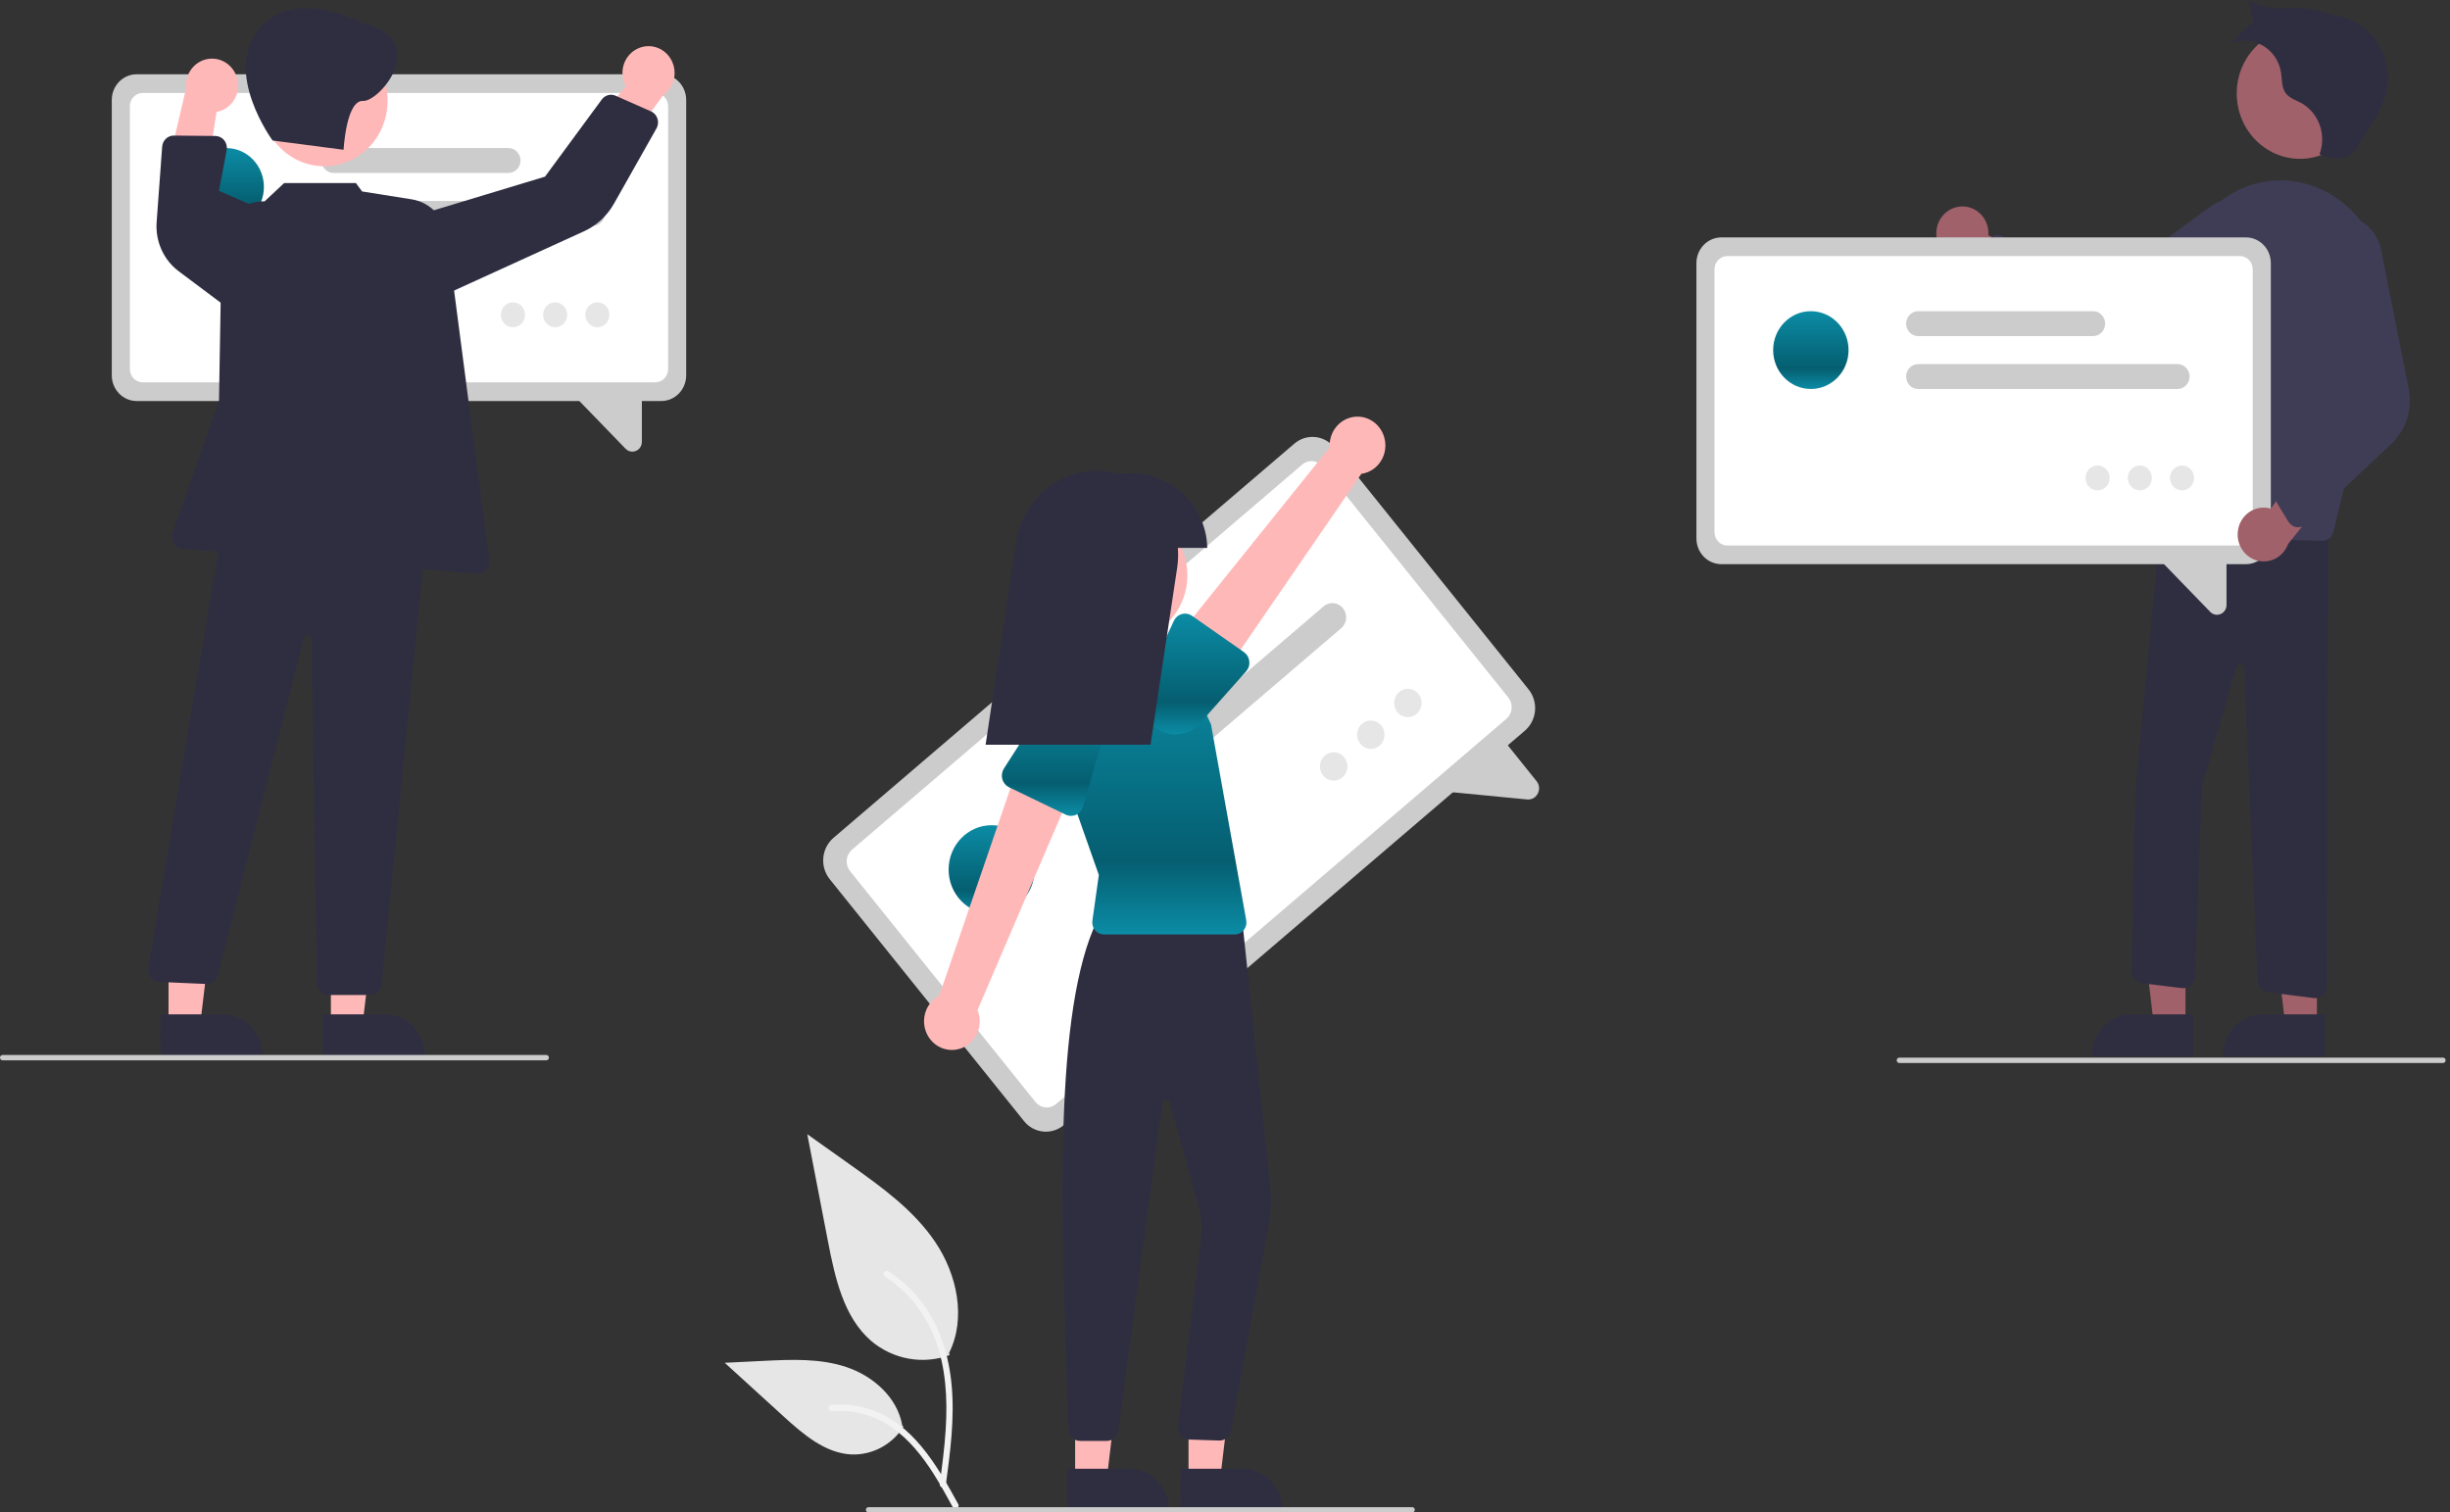 <svg width="230" height="142" viewBox="0 0 230 142" fill="none" xmlns="http://www.w3.org/2000/svg">
<rect x="0" y="0" width="230" height="142" fill="#333333" stroke="none"/>
<g clip-path="url(#clip0_1148_1499)">
<path d="M89.139 127.229C87.904 127.677 86.578 127.789 85.288 127.555C83.998 127.32 82.789 126.747 81.776 125.89C79.198 123.656 78.389 119.975 77.731 116.567L75.785 106.486L79.859 109.381C82.789 111.464 85.785 113.613 87.813 116.629C89.842 119.645 90.727 123.762 89.097 127.025" fill="#E6E6E6"/>
<path d="M88.79 139.434C89.203 136.334 89.627 133.194 89.338 130.06C89.081 127.277 88.258 124.559 86.584 122.331C85.695 121.15 84.613 120.138 83.388 119.341C83.068 119.133 82.774 119.656 83.092 119.863C85.213 121.247 86.853 123.289 87.776 125.697C88.796 128.375 88.96 131.293 88.784 134.138C88.678 135.858 88.453 137.567 88.226 139.273C88.208 139.35 88.219 139.432 88.257 139.501C88.295 139.57 88.357 139.621 88.43 139.645C88.505 139.666 88.585 139.655 88.652 139.616C88.72 139.576 88.769 139.511 88.79 139.434Z" fill="#F2F2F2"/>
<path d="M84.82 133.948C84.29 134.779 83.561 135.456 82.705 135.912C81.848 136.368 80.892 136.589 79.929 136.553C77.453 136.432 75.389 134.649 73.531 132.955L68.036 127.947L71.673 127.768C74.289 127.638 76.972 127.518 79.463 128.35C81.954 129.183 84.252 131.187 84.707 133.848" fill="#E6E6E6"/>
<path d="M89.956 141.216C87.972 137.591 85.67 133.563 81.556 132.275C80.413 131.918 79.213 131.79 78.023 131.899C77.648 131.932 77.742 132.529 78.116 132.495C80.111 132.324 82.102 132.868 83.754 134.035C85.344 135.152 86.582 136.705 87.63 138.352C88.272 139.361 88.847 140.412 89.421 141.462C89.605 141.798 90.142 141.555 89.956 141.216V141.216Z" fill="#F2F2F2"/>
<path d="M143.152 68.602L99.882 105.618C99.338 106.083 98.637 106.306 97.934 106.238C97.23 106.17 96.582 105.816 96.13 105.256L77.89 82.54C77.44 81.978 77.224 81.254 77.29 80.528C77.356 79.802 77.698 79.133 78.241 78.667L121.511 41.651C122.055 41.186 122.756 40.963 123.459 41.031C124.163 41.099 124.811 41.452 125.263 42.013L143.503 64.729C143.953 65.291 144.169 66.015 144.103 66.741C144.037 67.467 143.695 68.136 143.152 68.602Z" fill="#CCCCCC"/>
<path d="M141.418 67.487L99.143 103.653C98.863 103.892 98.502 104.007 98.139 103.972C97.777 103.937 97.443 103.755 97.21 103.466L79.795 81.776C79.563 81.487 79.452 81.114 79.486 80.74C79.519 80.366 79.696 80.022 79.976 79.781L122.25 43.616C122.531 43.377 122.892 43.262 123.254 43.297C123.617 43.332 123.951 43.514 124.183 43.803L141.599 65.492C141.831 65.782 141.942 66.154 141.908 66.528C141.874 66.903 141.698 67.247 141.418 67.487Z" fill="white"/>
<path d="M143.367 75.058L134.672 74.218L140.895 69.162L144.247 73.337C144.378 73.497 144.459 73.693 144.48 73.901C144.501 74.108 144.46 74.318 144.364 74.501C144.301 74.626 144.214 74.737 144.11 74.827C144.007 74.914 143.888 74.979 143.761 75.019C143.633 75.059 143.499 75.072 143.367 75.058Z" fill="#CCCCCC"/>
<path d="M125.906 58.983L104.52 77.278C104.389 77.39 104.238 77.474 104.076 77.525C103.914 77.577 103.744 77.595 103.575 77.579C103.406 77.562 103.242 77.512 103.092 77.43C102.942 77.348 102.809 77.237 102.701 77.102C102.592 76.967 102.511 76.812 102.461 76.644C102.411 76.477 102.393 76.301 102.409 76.127C102.425 75.953 102.474 75.783 102.553 75.628C102.632 75.473 102.74 75.336 102.871 75.224L124.257 56.929C124.388 56.817 124.538 56.733 124.7 56.682C124.862 56.63 125.033 56.612 125.202 56.628C125.371 56.644 125.535 56.695 125.685 56.777C125.835 56.859 125.968 56.97 126.076 57.105C126.184 57.24 126.266 57.395 126.316 57.563C126.366 57.73 126.383 57.906 126.368 58.08C126.352 58.255 126.303 58.424 126.224 58.579C126.144 58.734 126.036 58.871 125.906 58.983Z" fill="#CCCCCC"/>
<path d="M115.439 60.576L101.016 72.915C100.752 73.14 100.412 73.248 100.071 73.216C99.73 73.183 99.415 73.011 99.197 72.739C98.978 72.466 98.873 72.116 98.905 71.763C98.937 71.411 99.103 71.087 99.367 70.861L113.79 58.522C114.054 58.297 114.394 58.188 114.735 58.221C115.076 58.254 115.391 58.426 115.609 58.698C115.828 58.97 115.933 59.321 115.901 59.673C115.869 60.026 115.703 60.35 115.439 60.576Z" fill="#CCCCCC"/>
<path d="M93.09 85.81C95.32 85.81 97.127 83.944 97.127 81.643C97.127 79.341 95.32 77.476 93.09 77.476C90.86 77.476 89.053 79.341 89.053 81.643C89.053 83.944 90.86 85.81 93.09 85.81Z" fill="url(#paint0_linear_1148_1499)"/>
<path d="M125.205 73.29C125.919 73.29 126.497 72.693 126.497 71.956C126.497 71.22 125.919 70.623 125.205 70.623C124.491 70.623 123.913 71.22 123.913 71.956C123.913 72.693 124.491 73.29 125.205 73.29Z" fill="#E6E6E6"/>
<path d="M128.686 70.311C129.4 70.311 129.978 69.715 129.978 68.978C129.978 68.242 129.4 67.644 128.686 67.644C127.973 67.644 127.395 68.242 127.395 68.978C127.395 69.715 127.973 70.311 128.686 70.311Z" fill="#E6E6E6"/>
<path d="M132.168 67.333C132.881 67.333 133.46 66.736 133.46 65.999C133.46 65.263 132.881 64.666 132.168 64.666C131.454 64.666 130.876 65.263 130.876 65.999C130.876 66.736 131.454 67.333 132.168 67.333Z" fill="#E6E6E6"/>
<path d="M111.577 138.894L114.543 138.894L115.954 127.085L111.576 127.085L111.577 138.894Z" fill="#FFB8B8"/>
<path d="M110.819 137.894L116.66 137.894H116.661C117.149 137.894 117.633 137.993 118.085 138.186C118.537 138.38 118.947 138.663 119.293 139.019C119.638 139.376 119.913 139.8 120.1 140.266C120.287 140.732 120.383 141.232 120.383 141.736V141.861L110.82 141.861L110.819 137.894Z" fill="#2F2E41"/>
<path d="M100.931 138.894L103.897 138.894L105.308 127.085L100.931 127.085L100.931 138.894Z" fill="#FFB8B8"/>
<path d="M100.175 137.894L106.016 137.894H106.016C106.505 137.894 106.989 137.993 107.441 138.186C107.892 138.38 108.303 138.663 108.648 139.019C108.994 139.376 109.268 139.8 109.455 140.266C109.642 140.732 109.739 141.232 109.738 141.736V141.861L100.175 141.861L100.175 137.894Z" fill="#2F2E41"/>
<path d="M103.908 135.281H103.908L101.385 135.28C101.103 135.281 100.832 135.169 100.629 134.966C100.426 134.764 100.307 134.488 100.298 134.197L100.218 131.919C99.581 113.705 98.922 94.871 103.005 86.405L103.037 86.339L116.556 85.834L119.27 111.532C119.386 112.628 119.343 113.736 119.144 114.819L115.556 134.334C115.508 134.598 115.369 134.836 115.165 135.004C114.96 135.172 114.705 135.258 114.444 135.247L111.611 135.153C111.463 135.146 111.317 135.109 111.183 135.043C111.049 134.977 110.93 134.883 110.832 134.767C110.735 134.652 110.661 134.517 110.616 134.371C110.571 134.225 110.556 134.071 110.57 133.918L112.796 115.869C112.872 115.09 112.803 114.303 112.594 113.551L109.826 103.564C109.803 103.481 109.753 103.409 109.685 103.36C109.617 103.311 109.535 103.287 109.452 103.293C109.369 103.299 109.29 103.334 109.229 103.393C109.168 103.452 109.129 103.53 109.118 103.615L104.986 134.312C104.949 134.58 104.82 134.825 104.622 135.003C104.424 135.181 104.171 135.28 103.908 135.281Z" fill="#2F2E41"/>
<path d="M105.525 60.141C108.807 60.141 111.467 57.395 111.467 54.008C111.467 50.621 108.807 47.875 105.525 47.875C102.243 47.875 99.583 50.621 99.583 54.008C99.583 57.395 102.243 60.141 105.525 60.141Z" fill="#FFB8B8"/>
<path d="M115.922 87.731H103.627C103.47 87.731 103.316 87.696 103.174 87.629C103.032 87.562 102.905 87.464 102.803 87.342C102.701 87.22 102.625 87.077 102.582 86.922C102.538 86.767 102.527 86.604 102.549 86.445L103.157 82.15L99.59 72.024C99.222 70.978 99.085 69.861 99.189 68.754C99.294 67.647 99.637 66.578 100.194 65.625C100.751 64.673 101.508 63.862 102.408 63.251C103.309 62.639 104.33 62.244 105.398 62.093C106.92 61.874 108.469 62.164 109.819 62.919C111.17 63.675 112.25 64.857 112.903 66.292L113.686 68.013L116.993 86.402C117.022 86.564 117.016 86.731 116.976 86.891C116.935 87.05 116.861 87.199 116.759 87.326C116.657 87.452 116.529 87.554 116.384 87.624C116.24 87.694 116.082 87.731 115.922 87.731H115.922Z" fill="url(#paint1_linear_1148_1499)"/>
<path d="M89.967 98.502C90.337 98.413 90.684 98.242 90.983 98C91.281 97.758 91.525 97.451 91.697 97.102C91.869 96.752 91.964 96.367 91.976 95.975C91.989 95.583 91.917 95.193 91.768 94.833L101.349 72.49L95.868 71.066L88.174 93.475C87.603 93.775 87.16 94.28 86.926 94.895C86.693 95.51 86.686 96.191 86.907 96.811C87.128 97.431 87.562 97.945 88.126 98.257C88.689 98.568 89.344 98.656 89.967 98.502H89.967Z" fill="#FFB8B8"/>
<path d="M100.052 76.487L94.721 73.911C94.569 73.838 94.435 73.732 94.326 73.6C94.218 73.468 94.139 73.314 94.093 73.147C94.048 72.981 94.038 72.806 94.064 72.636C94.09 72.465 94.151 72.302 94.243 72.158L97.483 67.108C97.851 66.309 98.51 65.694 99.317 65.397C100.124 65.1 101.011 65.144 101.786 65.522C102.561 65.899 103.159 66.577 103.45 67.409C103.74 68.24 103.7 69.157 103.337 69.958L101.662 75.742C101.614 75.908 101.532 76.061 101.422 76.191C101.311 76.32 101.175 76.424 101.022 76.495C100.869 76.566 100.703 76.601 100.536 76.6C100.368 76.599 100.203 76.56 100.052 76.487H100.052Z" fill="url(#paint2_linear_1148_1499)"/>
<path d="M129.933 41.009C130.049 41.382 130.084 41.778 130.035 42.167C129.987 42.556 129.857 42.929 129.654 43.26C129.451 43.592 129.179 43.873 128.859 44.085C128.54 44.296 128.179 44.433 127.802 44.485L114.116 64.421L110.124 60.291L124.832 41.993C124.789 41.335 124.982 40.682 125.374 40.161C125.766 39.639 126.33 39.284 126.959 39.162C127.588 39.041 128.238 39.162 128.786 39.502C129.334 39.843 129.742 40.379 129.933 41.009Z" fill="#FFB8B8"/>
<path d="M117.281 62.08C117.3 62.252 117.284 62.426 117.232 62.59C117.181 62.755 117.095 62.906 116.982 63.033L113.027 67.48C112.546 68.213 111.804 68.719 110.963 68.887C110.122 69.055 109.25 68.873 108.54 68.379C107.829 67.885 107.337 67.12 107.171 66.253C107.006 65.385 107.18 64.485 107.657 63.75L110.2 58.292C110.273 58.136 110.377 57.998 110.506 57.888C110.635 57.777 110.785 57.697 110.947 57.652C111.108 57.607 111.278 57.598 111.443 57.627C111.608 57.655 111.765 57.72 111.904 57.817L116.777 61.224C116.915 61.321 117.032 61.448 117.119 61.596C117.206 61.743 117.261 61.909 117.281 62.08Z" fill="url(#paint3_linear_1148_1499)"/>
<path d="M113.332 51.441C113.328 50.886 113.254 50.334 113.11 49.799C112.153 46.147 108.618 43.956 105.072 44.506C104.382 44.302 103.668 44.199 102.95 44.199C101.125 44.199 99.36 44.873 97.974 46.099C96.587 47.325 95.671 49.022 95.391 50.883L92.526 69.92H108.01L110.51 53.307C110.603 52.69 110.624 52.063 110.575 51.441H113.332Z" fill="#2F2E41"/>
<path d="M132.576 142H81.529C81.465 142 81.403 141.974 81.358 141.927C81.313 141.88 81.287 141.816 81.287 141.75C81.287 141.684 81.313 141.62 81.358 141.574C81.403 141.527 81.465 141.5 81.529 141.5H132.576C132.64 141.5 132.701 141.527 132.747 141.574C132.792 141.62 132.818 141.684 132.818 141.75C132.818 141.816 132.792 141.88 132.747 141.927C132.701 141.974 132.64 142 132.576 142Z" fill="#CCCCCC"/>
<path d="M184.003 19.395C184.357 19.359 184.714 19.405 185.049 19.528C185.384 19.65 185.689 19.847 185.943 20.105C186.196 20.363 186.392 20.674 186.516 21.018C186.64 21.363 186.689 21.73 186.661 22.096L194.573 25.691L190.799 28.206L183.864 24.407C183.271 24.316 182.732 24.005 182.347 23.531C181.962 23.058 181.759 22.455 181.776 21.837C181.794 21.219 182.03 20.629 182.44 20.179C182.85 19.729 183.406 19.45 184.003 19.395V19.395Z" fill="#A0616A"/>
<path d="M215.92 14.911C219.202 14.911 221.862 12.165 221.862 8.777C221.862 5.39 219.202 2.644 215.92 2.644C212.639 2.644 209.979 5.39 209.979 8.777C209.979 12.165 212.639 14.911 215.92 14.911Z" fill="#A0616A"/>
<path d="M205.166 96.23L202.2 96.23L200.789 84.422L205.166 84.422L205.166 96.23Z" fill="#A0616A"/>
<path d="M205.923 99.198L196.359 99.198V99.073C196.359 98.568 196.456 98.068 196.643 97.602C196.83 97.136 197.104 96.713 197.45 96.356C197.795 95.999 198.206 95.716 198.657 95.523C199.109 95.33 199.593 95.231 200.082 95.231H200.082L205.923 95.231L205.923 99.198Z" fill="#2F2E41"/>
<path d="M217.505 96.23L214.539 96.23L213.128 84.422L217.505 84.422L217.505 96.23Z" fill="#A0616A"/>
<path d="M218.261 99.198L208.697 99.198V99.073C208.697 98.568 208.794 98.068 208.981 97.602C209.168 97.136 209.442 96.713 209.788 96.356C210.133 95.999 210.544 95.716 210.995 95.523C211.447 95.33 211.931 95.231 212.42 95.231H212.42L218.261 95.231L218.261 99.198Z" fill="#2F2E41"/>
<path d="M217.364 93.715C217.319 93.715 217.275 93.712 217.231 93.707L212.889 93.155C212.635 93.123 212.4 92.999 212.225 92.806C212.051 92.612 211.948 92.362 211.935 92.097L210.67 62.69C210.666 62.607 210.635 62.527 210.581 62.464C210.528 62.401 210.456 62.358 210.377 62.343C210.297 62.327 210.215 62.339 210.143 62.377C210.071 62.415 210.013 62.476 209.979 62.552L206.729 73.735L206.059 91.699C206.054 91.854 206.017 92.006 205.951 92.145C205.886 92.285 205.793 92.409 205.679 92.51C205.565 92.61 205.432 92.685 205.288 92.731C205.145 92.776 204.993 92.789 204.844 92.771L201.085 92.314C200.816 92.283 200.568 92.148 200.39 91.938C200.212 91.727 200.117 91.456 200.123 91.177L200.443 74.268L202.99 47.725L203.104 47.73L218.592 48.346L218.453 92.595C218.452 92.893 218.336 93.177 218.132 93.387C217.928 93.597 217.652 93.715 217.364 93.715H217.364Z" fill="#2F2E41"/>
<path d="M218.005 50.771C217.996 50.771 217.986 50.771 217.977 50.771L202.378 50.349C202.225 50.345 202.074 50.308 201.936 50.239C201.798 50.171 201.676 50.074 201.577 49.954C201.478 49.833 201.404 49.693 201.361 49.541C201.318 49.39 201.307 49.231 201.327 49.074L204.325 26.303C204.512 24.765 205.011 23.285 205.79 21.961C206.569 20.636 207.609 19.495 208.844 18.613C209.93 17.842 211.164 17.319 212.462 17.08C213.76 16.841 215.092 16.892 216.37 17.228C221.815 18.652 225.081 24.687 223.651 30.681L219.062 49.916C219.003 50.16 218.867 50.376 218.676 50.531C218.484 50.685 218.248 50.77 218.005 50.771Z" fill="#3F3D56"/>
<path d="M197.541 32.688C196.513 32.69 195.507 32.381 194.646 31.801L185.549 25.64C185.416 25.55 185.304 25.431 185.22 25.291C185.136 25.151 185.083 24.994 185.065 24.831C185.047 24.668 185.063 24.502 185.113 24.346C185.164 24.19 185.246 24.048 185.356 23.928L186.726 22.435C186.876 22.271 187.069 22.158 187.282 22.109C187.495 22.061 187.717 22.08 187.919 22.163L198.081 26.34L207.494 19.401C207.934 19.077 208.435 18.85 208.964 18.736C209.493 18.622 210.04 18.622 210.569 18.737C211.099 18.852 211.599 19.079 212.039 19.404C212.479 19.728 212.848 20.144 213.125 20.624C213.401 21.104 213.578 21.637 213.644 22.192C213.71 22.746 213.664 23.308 213.509 23.843C213.353 24.377 213.092 24.873 212.742 25.298C212.391 25.724 211.959 26.069 211.473 26.313L199.839 32.146C199.122 32.504 198.337 32.689 197.541 32.688Z" fill="#3F3D56"/>
<path d="M217.979 14.643C218.993 14.89 220.216 15.079 220.94 14.307C221.069 14.161 221.183 14.003 221.283 13.835L222.23 12.342C222.956 11.199 223.694 10.025 224.001 8.696C224.177 7.932 224.205 7.139 224.082 6.364C223.959 5.589 223.689 4.847 223.286 4.181C222.883 3.514 222.355 2.938 221.734 2.484C221.113 2.03 220.411 1.707 219.669 1.536C218.255 1.209 216.871 0.647 215.425 0.749C213.979 0.852 212.284 0.818 211.07 0C211.146 0.365 211.555 1.976 211.555 1.976C211.555 1.976 209.73 3.704 209.364 4.135C209.843 3.915 210.364 3.812 210.888 3.834C211.412 3.855 211.923 4 212.384 4.257C212.845 4.515 213.242 4.878 213.546 5.318C213.85 5.759 214.051 6.266 214.136 6.799C214.239 7.455 214.179 8.182 214.556 8.72C214.915 9.232 215.559 9.412 216.1 9.707C216.88 10.166 217.476 10.897 217.779 11.769C218.083 12.641 218.075 13.597 217.756 14.463L217.979 14.643Z" fill="#2F2E41"/>
<path d="M210.845 52.968H161.591C160.972 52.967 160.378 52.713 159.941 52.261C159.503 51.809 159.257 51.196 159.256 50.557V24.7C159.257 24.061 159.503 23.448 159.941 22.996C160.378 22.544 160.972 22.29 161.591 22.289H210.845C211.464 22.29 212.058 22.544 212.496 22.996C212.933 23.448 213.18 24.061 213.18 24.7V50.557C213.18 51.196 212.933 51.809 212.496 52.261C212.058 52.713 211.464 52.967 210.845 52.968Z" fill="#CCCCCC"/>
<path d="M210.279 51.215H162.157C161.838 51.214 161.532 51.084 161.307 50.851C161.081 50.618 160.954 50.302 160.954 49.973V25.284C160.954 24.955 161.081 24.639 161.307 24.406C161.532 24.174 161.838 24.043 162.157 24.042H210.279C210.598 24.043 210.903 24.174 211.129 24.406C211.355 24.639 211.481 24.955 211.482 25.284V49.973C211.481 50.302 211.355 50.618 211.129 50.851C210.903 51.084 210.598 51.214 210.279 51.215Z" fill="white"/>
<path d="M207.492 57.448L202.08 51.862L209.019 52.043V56.796C209.02 56.978 208.969 57.158 208.87 57.31C208.772 57.462 208.631 57.58 208.467 57.648C208.356 57.696 208.238 57.721 208.119 57.721C208.002 57.721 207.886 57.696 207.779 57.649C207.671 57.603 207.574 57.534 207.492 57.448Z" fill="#CCCCCC"/>
<path d="M204.419 36.521H180.076C179.775 36.521 179.487 36.398 179.275 36.179C179.063 35.96 178.943 35.663 178.943 35.352C178.943 35.043 179.063 34.745 179.275 34.526C179.487 34.307 179.775 34.184 180.076 34.184H204.419C204.72 34.184 205.008 34.307 205.22 34.526C205.432 34.745 205.552 35.043 205.552 35.352C205.552 35.663 205.432 35.96 205.22 36.179C205.008 36.398 204.72 36.521 204.419 36.521Z" fill="#CCCCCC"/>
<path d="M196.494 31.554H180.076C179.927 31.554 179.78 31.524 179.643 31.466C179.505 31.407 179.38 31.321 179.275 31.212C179.169 31.104 179.086 30.975 179.029 30.833C178.972 30.691 178.942 30.539 178.942 30.386C178.942 30.232 178.972 30.08 179.029 29.938C179.086 29.796 179.169 29.667 179.275 29.558C179.38 29.45 179.505 29.364 179.643 29.305C179.78 29.247 179.927 29.217 180.076 29.217H196.494C196.795 29.217 197.083 29.34 197.295 29.559C197.507 29.778 197.627 30.076 197.627 30.386C197.627 30.695 197.507 30.993 197.295 31.212C197.083 31.431 196.795 31.554 196.494 31.554Z" fill="#CCCCCC"/>
<path d="M169.998 36.521C171.952 36.521 173.537 34.886 173.537 32.869C173.537 30.852 171.952 29.217 169.998 29.217C168.044 29.217 166.46 30.852 166.46 32.869C166.46 34.886 168.044 36.521 169.998 36.521Z" fill="url(#paint4_linear_1148_1499)"/>
<path d="M196.917 46.04C197.543 46.04 198.05 45.517 198.05 44.871C198.05 44.226 197.543 43.703 196.917 43.703C196.292 43.703 195.785 44.226 195.785 44.871C195.785 45.517 196.292 46.04 196.917 46.04Z" fill="#E6E6E6"/>
<path d="M200.88 46.04C201.506 46.04 202.013 45.517 202.013 44.871C202.013 44.226 201.506 43.703 200.88 43.703C200.255 43.703 199.748 44.226 199.748 44.871C199.748 45.517 200.255 46.04 200.88 46.04Z" fill="#E6E6E6"/>
<path d="M204.843 46.04C205.469 46.04 205.975 45.517 205.975 44.871C205.975 44.226 205.469 43.703 204.843 43.703C204.218 43.703 203.711 44.226 203.711 44.871C203.711 45.517 204.218 46.04 204.843 46.04Z" fill="#E6E6E6"/>
<path d="M210.082 49.893C210.121 49.528 210.237 49.176 210.422 48.863C210.607 48.549 210.857 48.281 211.153 48.078C211.449 47.875 211.785 47.741 212.136 47.686C212.488 47.631 212.847 47.656 213.188 47.76L218.216 40.501L219.829 44.829L214.807 51.059C214.6 51.639 214.194 52.12 213.666 52.412C213.138 52.704 212.525 52.786 211.942 52.642C211.36 52.498 210.849 52.139 210.506 51.632C210.163 51.126 210.012 50.507 210.082 49.893H210.082Z" fill="#A0616A"/>
<path d="M215.842 49.501C215.763 49.508 215.683 49.506 215.604 49.495C215.447 49.473 215.295 49.416 215.161 49.327C215.027 49.238 214.914 49.12 214.829 48.981L213.766 47.24C213.65 47.051 213.591 46.829 213.598 46.604C213.606 46.379 213.678 46.161 213.807 45.98L220.243 36.852L216.06 25.721C215.686 24.741 215.7 23.65 216.099 22.681C216.498 21.712 217.25 20.944 218.192 20.542C218.725 20.311 219.3 20.206 219.877 20.232C220.454 20.258 221.018 20.416 221.528 20.695C222.039 20.973 222.484 21.365 222.83 21.842C223.177 22.318 223.416 22.869 223.532 23.453L226.127 36.531C226.308 37.453 226.255 38.408 225.973 39.303C225.691 40.198 225.19 41.002 224.519 41.639L216.484 49.211C216.307 49.379 216.081 49.48 215.842 49.501Z" fill="#3F3D56"/>
<path d="M229.347 99.799H178.301C178.236 99.799 178.175 99.772 178.129 99.725C178.084 99.678 178.059 99.615 178.059 99.549C178.059 99.483 178.084 99.419 178.129 99.372C178.175 99.325 178.236 99.299 178.301 99.299H229.347C229.411 99.299 229.473 99.325 229.518 99.372C229.564 99.419 229.589 99.483 229.589 99.549C229.589 99.615 229.564 99.678 229.518 99.725C229.473 99.772 229.411 99.799 229.347 99.799Z" fill="#CCCCCC"/>
<path d="M62.082 37.651H12.829C12.209 37.65 11.616 37.396 11.178 36.944C10.74 36.492 10.494 35.879 10.493 35.24V9.383C10.494 8.744 10.74 8.131 11.178 7.679C11.616 7.227 12.209 6.973 12.829 6.972H62.082C62.701 6.973 63.295 7.227 63.733 7.679C64.171 8.131 64.417 8.744 64.418 9.383V35.24C64.417 35.88 64.171 36.492 63.733 36.944C63.295 37.396 62.701 37.65 62.082 37.651Z" fill="#CCCCCC"/>
<path d="M61.517 35.898H13.395C13.076 35.897 12.771 35.766 12.545 35.533C12.32 35.301 12.193 34.985 12.192 34.656V9.967C12.193 9.638 12.32 9.322 12.545 9.089C12.771 8.856 13.076 8.725 13.395 8.725H61.517C61.836 8.725 62.142 8.856 62.367 9.089C62.593 9.322 62.72 9.638 62.72 9.967V34.656C62.72 34.985 62.593 35.301 62.367 35.533C62.142 35.766 61.836 35.897 61.517 35.898Z" fill="white"/>
<path d="M58.729 42.131L53.317 36.545L60.256 36.726V41.478C60.258 41.661 60.206 41.841 60.108 41.993C60.009 42.145 59.868 42.263 59.704 42.331C59.594 42.379 59.475 42.403 59.356 42.404C59.239 42.403 59.124 42.379 59.016 42.332C58.909 42.285 58.811 42.217 58.729 42.131Z" fill="#CCCCCC"/>
<path d="M55.658 21.204H31.314C31.014 21.204 30.726 21.081 30.513 20.862C30.301 20.643 30.182 20.346 30.182 20.036C30.182 19.726 30.301 19.428 30.513 19.209C30.726 18.99 31.014 18.867 31.314 18.867H55.658C55.958 18.867 56.246 18.99 56.458 19.209C56.671 19.428 56.79 19.726 56.79 20.036C56.79 20.346 56.671 20.643 56.458 20.862C56.246 21.081 55.958 21.204 55.658 21.204Z" fill="#CCCCCC"/>
<path d="M47.732 16.237H31.314C31.014 16.237 30.726 16.114 30.513 15.895C30.301 15.676 30.182 15.379 30.182 15.069C30.182 14.759 30.301 14.461 30.513 14.242C30.726 14.023 31.014 13.9 31.314 13.9H47.732C48.032 13.9 48.32 14.023 48.532 14.242C48.745 14.461 48.864 14.759 48.864 15.069C48.864 15.379 48.745 15.676 48.532 15.895C48.32 16.114 48.032 16.237 47.732 16.237Z" fill="#CCCCCC"/>
<path d="M21.237 21.204C23.191 21.204 24.775 19.569 24.775 17.552C24.775 15.535 23.191 13.9 21.237 13.9C19.282 13.9 17.698 15.535 17.698 17.552C17.698 19.569 19.282 21.204 21.237 21.204Z" fill="url(#paint5_linear_1148_1499)"/>
<path d="M48.156 30.723C48.781 30.723 49.288 30.2 49.288 29.555C49.288 28.909 48.781 28.386 48.156 28.386C47.53 28.386 47.023 28.909 47.023 29.555C47.023 30.2 47.53 30.723 48.156 30.723Z" fill="#E6E6E6"/>
<path d="M52.119 30.723C52.744 30.723 53.251 30.2 53.251 29.555C53.251 28.909 52.744 28.386 52.119 28.386C51.493 28.386 50.986 28.909 50.986 29.555C50.986 30.2 51.493 30.723 52.119 30.723Z" fill="#E6E6E6"/>
<path d="M56.081 30.723C56.707 30.723 57.214 30.2 57.214 29.555C57.214 28.909 56.707 28.386 56.081 28.386C55.456 28.386 54.949 28.909 54.949 29.555C54.949 30.2 55.456 30.723 56.081 30.723Z" fill="#E6E6E6"/>
<path d="M60.041 4.488C59.706 4.612 59.402 4.81 59.15 5.069C58.897 5.328 58.703 5.641 58.581 5.985C58.458 6.33 58.41 6.698 58.441 7.064C58.471 7.43 58.578 7.784 58.756 8.102L53.09 14.842L57.543 15.451L62.241 8.958C62.739 8.615 63.098 8.095 63.25 7.497C63.402 6.899 63.336 6.265 63.064 5.714C62.793 5.163 62.336 4.734 61.778 4.508C61.221 4.282 60.602 4.274 60.041 4.488Z" fill="#FFB8B8"/>
<path d="M22.209 7.186C22.33 7.531 22.376 7.9 22.344 8.265C22.312 8.631 22.202 8.985 22.024 9.302C21.845 9.619 21.601 9.892 21.308 10.102C21.016 10.311 20.683 10.452 20.333 10.514L18.923 19.318L15.626 16.168L17.47 8.291C17.408 7.676 17.567 7.059 17.916 6.557C18.265 6.055 18.78 5.702 19.364 5.566C19.948 5.43 20.561 5.519 21.085 5.818C21.609 6.117 22.009 6.603 22.209 7.186V7.186Z" fill="#FFB8B8"/>
<path d="M31.063 96.23L34.029 96.23L35.44 84.422L31.062 84.422L31.063 96.23Z" fill="#FFB8B8"/>
<path d="M30.307 95.231L36.148 95.231H36.148C36.637 95.231 37.121 95.33 37.572 95.523C38.024 95.716 38.434 95.999 38.78 96.356C39.126 96.713 39.4 97.136 39.587 97.602C39.774 98.068 39.87 98.568 39.87 99.073V99.198L30.307 99.198L30.307 95.231Z" fill="#2F2E41"/>
<path d="M15.822 96.23L18.788 96.23L20.199 84.422L15.821 84.422L15.822 96.23Z" fill="#FFB8B8"/>
<path d="M15.065 95.231L20.907 95.231H20.907C21.395 95.231 21.88 95.33 22.331 95.523C22.783 95.716 23.193 95.999 23.539 96.356C23.884 96.713 24.159 97.136 24.346 97.602C24.533 98.068 24.629 98.568 24.629 99.073V99.198L15.066 99.198L15.065 95.231Z" fill="#2F2E41"/>
<path d="M30.444 15.609C33.726 15.609 36.386 12.863 36.386 9.476C36.386 6.089 33.726 3.343 30.444 3.343C27.162 3.343 24.502 6.089 24.502 9.476C24.502 12.863 27.162 15.609 30.444 15.609Z" fill="#FFB8B8"/>
<path d="M29.732 92.308L29.24 59.993C29.239 59.902 29.205 59.814 29.146 59.746C29.086 59.679 29.005 59.636 28.917 59.626C28.829 59.616 28.74 59.64 28.668 59.692C28.596 59.745 28.545 59.823 28.524 59.912L20.47 91.52C20.41 91.773 20.267 91.997 20.066 92.154C19.864 92.311 19.617 92.392 19.364 92.384L14.94 92.188C14.789 92.182 14.642 92.143 14.507 92.074C14.371 92.006 14.251 91.909 14.154 91.79C14.057 91.672 13.985 91.533 13.942 91.384C13.899 91.235 13.887 91.079 13.906 90.925L20.74 50.307L20.754 50.192L39.789 51.122L39.914 51.128L35.832 92.375C35.81 92.657 35.687 92.921 35.486 93.114C35.285 93.307 35.021 93.414 34.746 93.415H30.82C30.534 93.414 30.26 93.298 30.057 93.091C29.853 92.883 29.737 92.602 29.732 92.308Z" fill="#2F2E41"/>
<path d="M44.766 53.859L17.143 51.519C16.976 51.505 16.815 51.452 16.672 51.363C16.528 51.274 16.407 51.152 16.316 51.007C16.226 50.861 16.169 50.697 16.15 50.525C16.132 50.353 16.152 50.18 16.209 50.017L20.558 37.603L20.809 22.87C20.818 22.335 20.93 21.807 21.138 21.317C21.346 20.827 21.646 20.385 22.022 20.016C22.397 19.647 22.839 19.358 23.323 19.167C23.807 18.976 24.323 18.886 24.841 18.902L26.678 17.183H33.408L33.994 17.976L38.677 18.719C39.511 18.855 40.281 19.264 40.873 19.886C41.464 20.508 41.846 21.31 41.963 22.173L45.934 52.589C45.955 52.748 45.942 52.909 45.897 53.063C45.853 53.216 45.777 53.358 45.675 53.478C45.573 53.599 45.447 53.696 45.306 53.762C45.165 53.828 45.011 53.863 44.856 53.863C44.826 53.863 44.796 53.862 44.766 53.859Z" fill="#2F2E41"/>
<path d="M39.385 20.147L51.163 16.585L56.493 9.342C56.64 9.142 56.847 8.999 57.081 8.935C57.316 8.871 57.565 8.889 57.788 8.988L61.116 10.456C61.258 10.519 61.385 10.612 61.489 10.729C61.594 10.846 61.673 10.985 61.721 11.136C61.77 11.288 61.787 11.448 61.771 11.606C61.755 11.765 61.706 11.918 61.629 12.055L57.645 19.111C56.996 20.265 56.009 21.177 54.826 21.714L40.973 28.035L39.385 20.147Z" fill="#2F2E41"/>
<path d="M16.788 25.475C16.084 24.952 15.523 24.25 15.158 23.438C14.793 22.625 14.638 21.729 14.706 20.837L15.223 13.768C15.244 13.486 15.368 13.222 15.569 13.029C15.77 12.837 16.034 12.729 16.309 12.729H16.318L20.221 12.765C20.381 12.766 20.538 12.804 20.683 12.875C20.827 12.947 20.954 13.05 21.055 13.178C21.156 13.306 21.229 13.455 21.267 13.615C21.306 13.775 21.31 13.942 21.28 14.104L20.556 17.918L25.723 20.172L21.372 28.91L16.788 25.475Z" fill="#2F2E41"/>
<path d="M33.901 2.122C33.901 2.122 27.687 -1.332 24.3 2.744C20.913 6.82 25.591 13.194 25.591 13.194L32.255 14.061C32.255 14.061 32.497 9.385 34.084 9.476C35.671 9.567 40.599 3.666 33.901 2.122Z" fill="#2F2E41"/>
<path d="M51.288 99.549H0.242C0.178 99.549 0.116 99.522 0.071 99.476C0.025 99.429 0 99.365 0 99.299C0 99.233 0.025 99.169 0.071 99.123C0.116 99.076 0.178 99.049 0.242 99.049H51.288C51.353 99.049 51.414 99.076 51.46 99.123C51.505 99.169 51.531 99.233 51.531 99.299C51.531 99.365 51.505 99.429 51.46 99.476C51.414 99.522 51.353 99.549 51.288 99.549Z" fill="#CCCCCC"/>
</g>
<defs>
<linearGradient id="paint0_linear_1148_1499" x1="93.09" y1="77.476" x2="93.09" y2="85.81" gradientUnits="userSpaceOnUse">
<stop stop-color="#0B8CA5"/>
<stop offset="0.732" stop-color="#055E70"/>
<stop offset="1" stop-color="#0B8CA5"/>
</linearGradient>
<linearGradient id="paint1_linear_1148_1499" x1="108.083" y1="62.022" x2="108.083" y2="87.731" gradientUnits="userSpaceOnUse">
<stop stop-color="#0B8CA5"/>
<stop offset="0.732" stop-color="#055E70"/>
<stop offset="1" stop-color="#0B8CA5"/>
</linearGradient>
<linearGradient id="paint2_linear_1148_1499" x1="98.846" y1="65.202" x2="98.846" y2="76.6" gradientUnits="userSpaceOnUse">
<stop stop-color="#0B8CA5"/>
<stop offset="0.732" stop-color="#055E70"/>
<stop offset="1" stop-color="#0B8CA5"/>
</linearGradient>
<linearGradient id="paint3_linear_1148_1499" x1="112.199" y1="57.61" x2="112.199" y2="68.948" gradientUnits="userSpaceOnUse">
<stop stop-color="#0B8CA5"/>
<stop offset="0.732" stop-color="#055E70"/>
<stop offset="1" stop-color="#0B8CA5"/>
</linearGradient>
<linearGradient id="paint4_linear_1148_1499" x1="169.998" y1="29.217" x2="169.998" y2="36.521" gradientUnits="userSpaceOnUse">
<stop stop-color="#0B8CA5"/>
<stop offset="0.732" stop-color="#055E70"/>
<stop offset="1" stop-color="#0B8CA5"/>
</linearGradient>
<linearGradient id="paint5_linear_1148_1499" x1="21.237" y1="13.9" x2="21.237" y2="21.204" gradientUnits="userSpaceOnUse">
<stop stop-color="#0B8CA5"/>
<stop offset="0.732" stop-color="#055E70"/>
<stop offset="1" stop-color="#0B8CA5"/>
</linearGradient>
<clipPath id="clip0_1148_1499">
<rect width="229.589" height="142" fill="white"/>
</clipPath>
</defs>
</svg>
